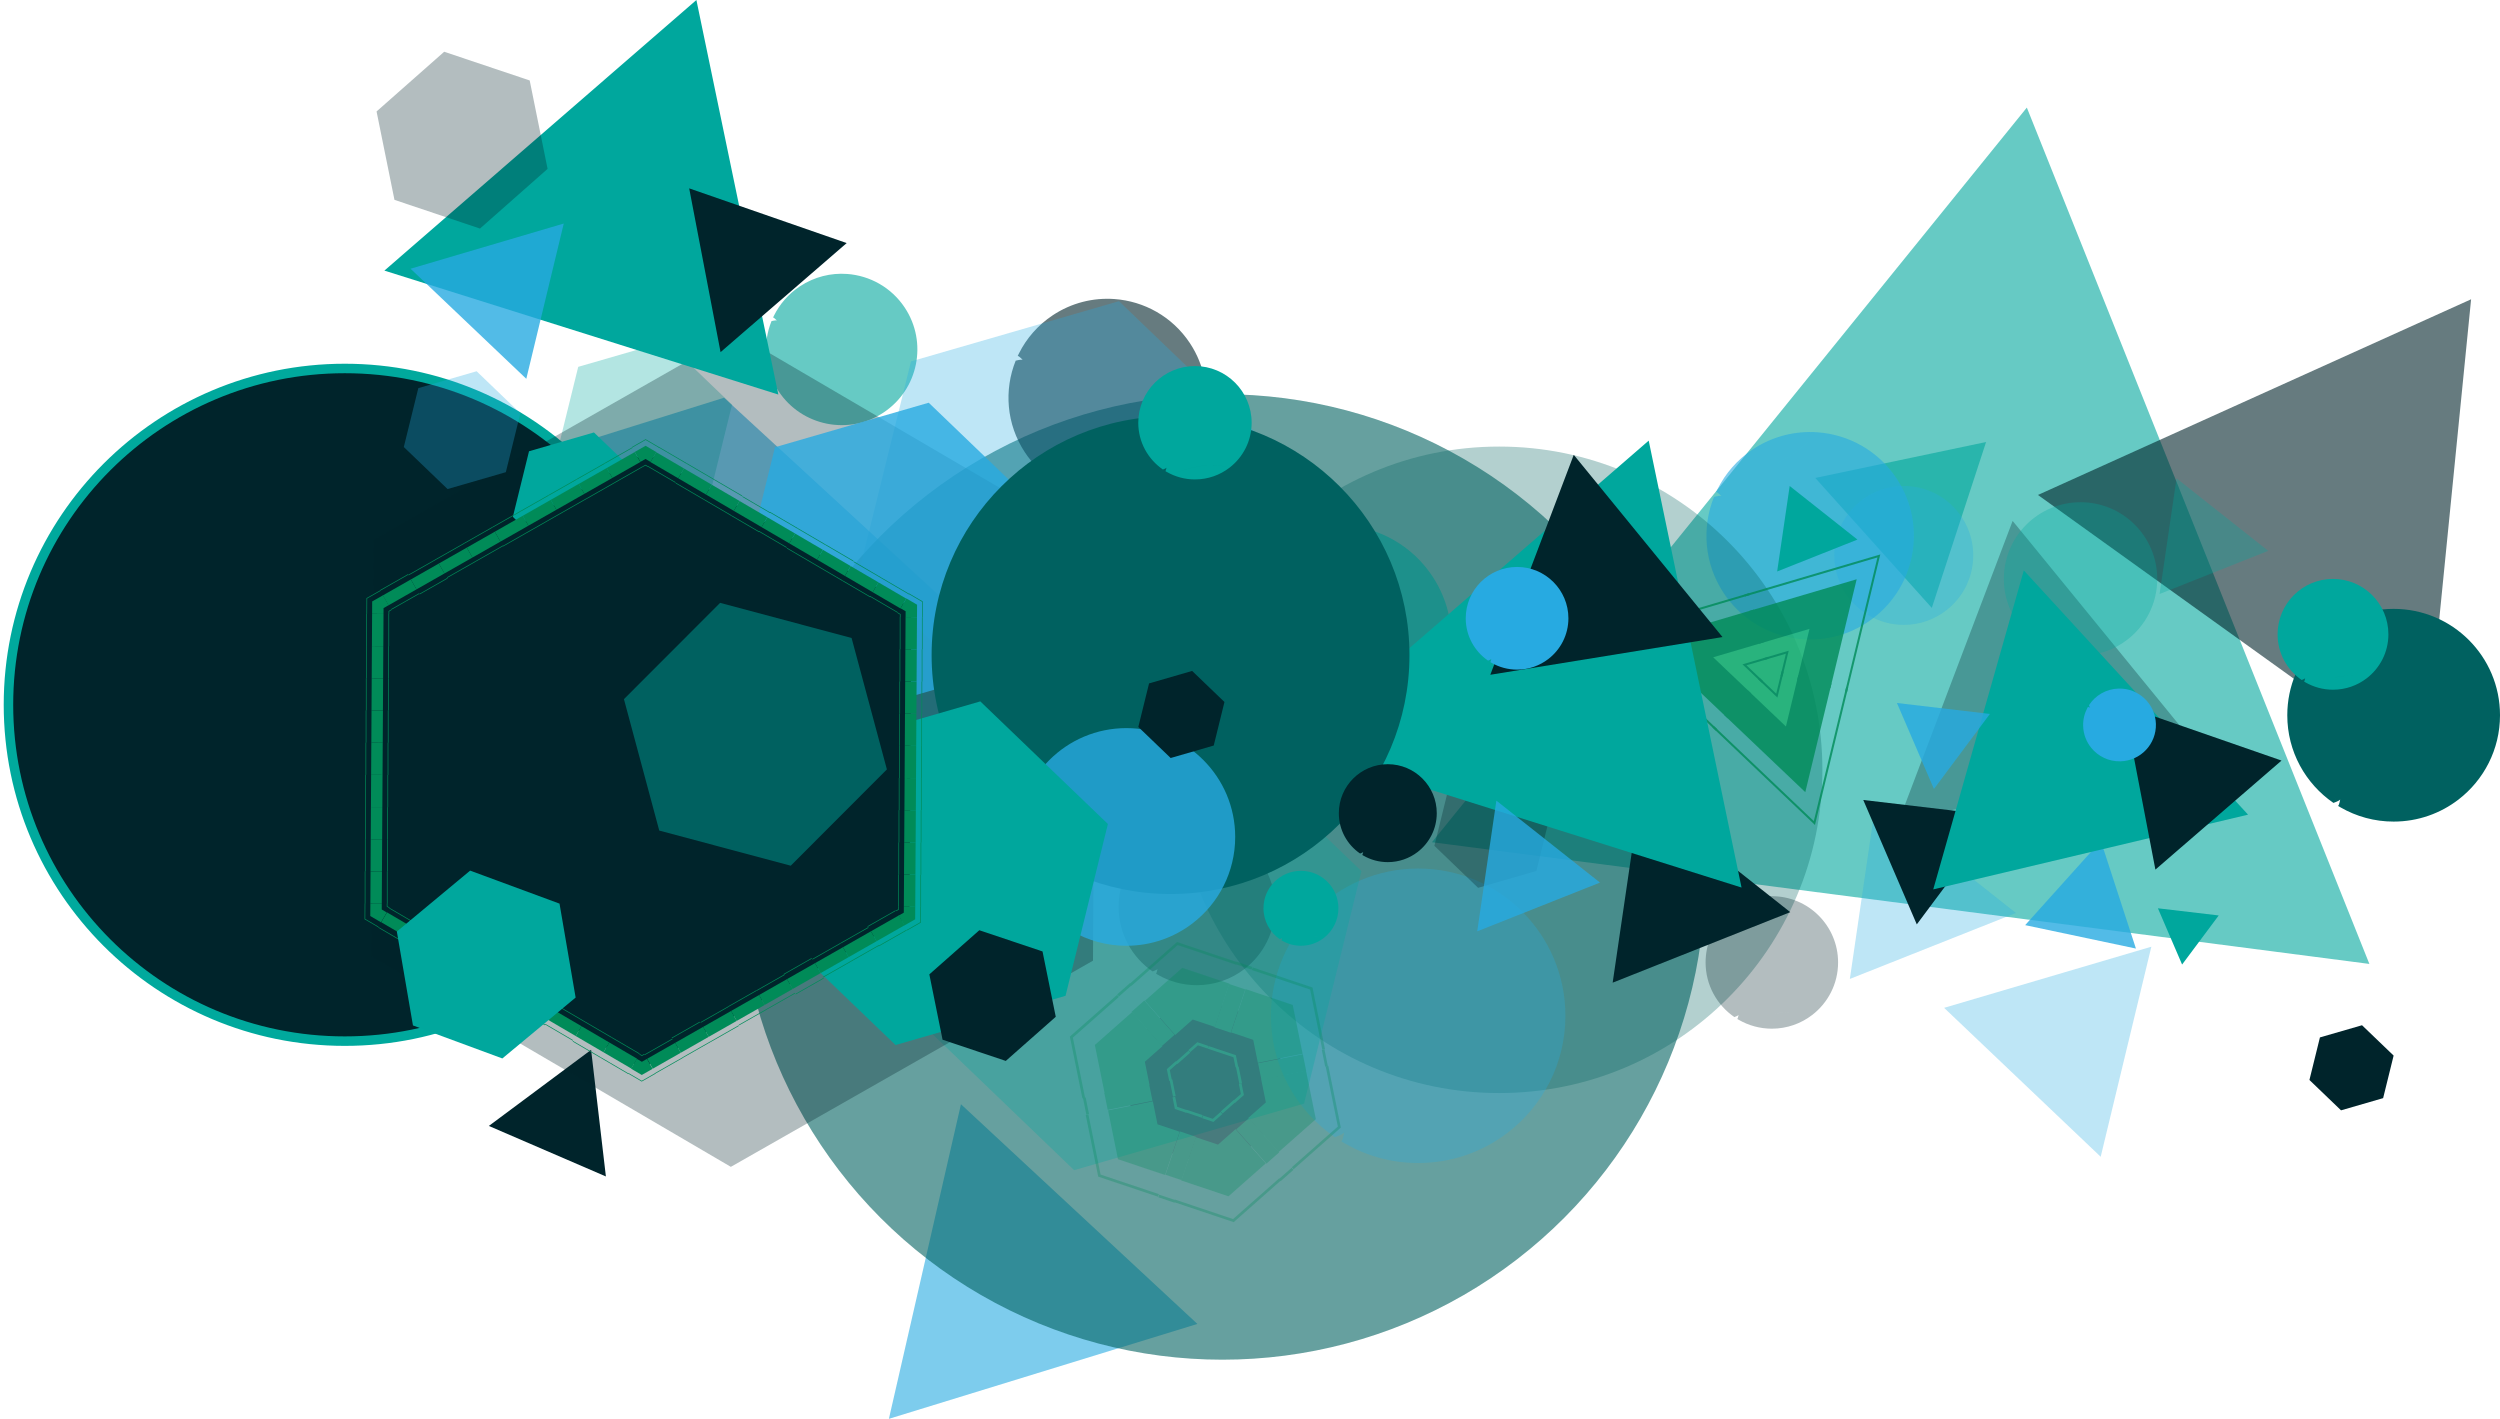 <?xml version="1.0" encoding="utf-8"?>
<!-- Generator: Adobe Illustrator 17.0.0, SVG Export Plug-In . SVG Version: 6.00 Build 0)  -->
<!DOCTYPE svg PUBLIC "-//W3C//DTD SVG 1.1//EN" "http://www.w3.org/Graphics/SVG/1.1/DTD/svg11.dtd">
<svg version="1.1" id="Calque_1" xmlns:x="http://ns.adobe.com/Extensibility/1.0/" xmlns:i="http://ns.adobe.com/AdobeIllustrator/10.0/" xmlns:graph="http://ns.adobe.com/Graphs/1.0/"
	 xmlns="http://www.w3.org/2000/svg" xmlns:xlink="http://www.w3.org/1999/xlink" xmlns:a="http://ns.adobe.com/AdobeSVGViewerExtensions/3.0/"
	 x="0px" y="0px" width="526.919px" height="299.044px" viewBox="0 0 526.919 299.044" enable-background="new 0 0 526.919 299.044"
	 xml:space="preserve">
<g>
	<polygon opacity="0.6" fill="#27AAE1" enable-background="new    " points="202.759,129.973 152.602,83.825 87.555,104.191 
		72.671,170.705 122.832,216.85 187.876,196.484 	"/>
	<polygon opacity="0.6" fill="#27AAE1" enable-background="new    " points="252.369,279.041 202.538,232.737 187.35,299.044 	"/>
	<polygon opacity="0.6" fill="#00A79D" enable-background="new    " points="427.191,22.674 301.815,177.51 499.389,203.166 	"/>
	<polygon opacity="0.6" fill="#00A79D" enable-background="new    " points="407.161,128.123 418.604,93.159 382.6,100.732 	"/>
	<polygon opacity="0.6" fill="#27AAE1" enable-background="new    " points="219.859,143.655 274.49,130.275 235.589,89.651 	"/>
	<polygon opacity="0.6" fill="#00242B" enable-background="new    " points="510.903,162.763 520.829,63.077 429.533,104.322 	"/>
	<circle opacity="0.6" fill="#006160" enable-background="new    " cx="257.637" cy="184.831" r="101.749"/>
	<path opacity="0.6" fill="#00A79D" enable-background="new    " d="M162.608,67.679c0.151-0.033,0.302-0.07,0.447-0.098
		c0.19,0.531,0.405,1.112-0.265,0.587c0.671,0.525,0.456-0.056,0.265-0.587c0.252-0.05,0.484-0.078,0.676-0.039
		c-0.495-0.497-0.718-0.648-0.799-0.612c0.067-0.145,0.14-0.291,0.212-0.433c0.601-0.324,1.171-0.699,1.85-1.148l-0.785-0.159
		c5.184-1.4,10.367-2.797,14.148-7.341c-3.778,4.541-8.965,5.941-14.148,7.341l0.785,0.159c-0.679,0.45-1.249,0.824-1.85,1.148
		c1.207-2.409,3.035-4.544,5.441-6.14c3.052-2.024,6.545-2.859,9.934-2.618c4.768,0.338,9.334,2.808,12.178,7.101
		c4.868,7.344,2.859,17.242-4.482,22.11c-7.344,4.868-17.242,2.859-22.11-4.482C161.085,77.917,160.711,72.387,162.608,67.679z"/>
	<path opacity="0.6" fill="#00242B" enable-background="new    " d="M214.074,76.015c0.199-0.045,0.394-0.092,0.581-0.128
		c0.249,0.696,0.531,1.453-0.347,0.765c0.877,0.685,0.595-0.072,0.347-0.765c0.327-0.064,0.632-0.104,0.886-0.05
		c-0.645-0.648-0.939-0.847-1.045-0.802c0.089-0.19,0.181-0.377,0.277-0.564c0.785-0.422,1.532-0.914,2.417-1.504l-1.025-0.207
		c6.777-1.83,13.553-3.658,18.494-9.596c-4.941,5.938-11.718,7.766-18.494,9.596l1.025,0.207c-0.886,0.587-1.632,1.079-2.417,1.504
		c1.576-3.147,3.968-5.938,7.112-8.023c3.988-2.644,8.554-3.736,12.983-3.421c6.232,0.444,12.198,3.672,15.917,9.283
		c6.363,9.599,3.739,22.537-5.86,28.9s-22.54,3.739-28.903-5.86C212.084,89.398,211.595,82.168,214.074,76.015z"/>
	<path opacity="0.6" fill="#27AAE1" enable-background="new    " d="M361.256,104.73c0.207-0.048,0.413-0.098,0.612-0.137
		c0.26,0.729,0.556,1.523-0.363,0.805c0.92,0.718,0.626-0.076,0.363-0.805c0.344-0.067,0.662-0.106,0.928-0.053
		c-0.676-0.679-0.987-0.889-1.096-0.838c0.092-0.201,0.193-0.397,0.291-0.592c0.821-0.441,1.604-0.959,2.535-1.573l-1.076-0.218
		c7.104-1.917,14.21-3.834,19.388-10.06c-5.181,6.226-12.284,8.143-19.388,10.06l1.076,0.218c-0.931,0.617-1.713,1.132-2.535,1.573
		c1.654-3.3,4.161-6.229,7.456-8.411c4.184-2.772,8.967-3.918,13.615-3.588c6.533,0.464,12.79,3.848,16.688,9.733
		c6.67,10.066,3.921,23.633-6.145,30.303c-10.066,6.67-23.633,3.921-30.303-6.145C359.168,118.762,358.654,111.183,361.256,104.73z"
		/>
	<path opacity="0.6" fill="#00A79D" enable-background="new    " d="M259.397,125.742c0.229-0.053,0.456-0.106,0.673-0.151
		c0.288,0.805,0.612,1.682-0.403,0.889c1.017,0.793,0.69-0.084,0.403-0.889c0.377-0.076,0.732-0.117,1.025-0.059
		c-0.746-0.752-1.087-0.981-1.21-0.928c0.1-0.221,0.212-0.436,0.321-0.654c0.908-0.489,1.772-1.059,2.797-1.738l-1.188-0.24
		c7.844-2.118,15.691-4.233,21.408-11.108c-5.721,6.874-13.564,8.99-21.408,11.108l1.188,0.24c-1.025,0.682-1.889,1.249-2.797,1.738
		c1.825-3.644,4.594-6.877,8.233-9.289c4.617-3.06,9.901-4.326,15.031-3.96c7.215,0.514,14.123,4.25,18.427,10.745
		c7.366,11.114,4.329,26.092-6.785,33.458s-26.092,4.329-33.458-6.785C257.092,141.238,256.528,132.868,259.397,125.742z"/>
	<circle fill="#00242B" stroke="#00A99D" stroke-width="2" stroke-miterlimit="10" cx="72.671" cy="148.55" r="70.888"/>
	<g>
		<polygon fill="#00242B" points="124.585,221.272 127.701,247.958 103.033,237.312 		"/>
		<polygon opacity="0.3" fill="#27AAE1" enable-background="new    " points="268.756,95.092 257.833,139.404 213.997,152.098 
			181.084,120.482 192.009,76.171 235.845,63.477 		"/>
		<polygon opacity="0.3" fill="#27AAE1" enable-background="new    " points="453.438,199.532 442.757,243.81 409.754,212.42 		"/>
		<polygon opacity="0.3" fill="#00A79D" enable-background="new    " points="458.743,100.822 478.064,116.102 455.169,125.195 		
			"/>
		<polygon opacity="0.3" fill="#27AAE1" enable-background="new    " points="395.351,169.067 424.892,192.429 389.888,206.329 		
			"/>
		<polygon opacity="0.3" fill="#00242B" enable-background="new    " points="424.199,109.792 466.617,161.756 400.406,172.507 		
			"/>
		<circle opacity="0.3" fill="#006160" enable-background="new    " cx="315.971" cy="162.25" r="68.129"/>
		<path opacity="0.3" fill="#27AAE1" enable-background="new    " d="M281.347,239.68c0.284-0.107,0.565-0.21,0.829-0.317
			c-0.264-1.065-0.538-2.238-1.061-0.666c0.525-1.572,0.8-0.4,1.061,0.666c0.46-0.188,0.867-0.393,1.141-0.666
			c-0.268,1.336-0.469,1.825-0.639,1.852c0.266,0.163,0.538,0.319,0.809,0.473c1.32-0.121,2.649-0.125,4.233-0.125l-1.101,1.101
			c9.909-3.304,19.817-6.605,30.827-3.304c-11.01-3.304-20.918,0-30.827,3.304l1.101-1.101c-1.584,0-2.913,0.002-4.233,0.125
			c4.543,2.607,9.806,4.106,15.419,4.106c7.121,0,13.681-2.399,18.919-6.433c7.367-5.673,12.113-14.584,12.113-24.602
			c0-17.139-13.893-31.032-31.032-31.032c-17.139,0-31.032,13.893-31.032,31.032C267.873,224.717,273.212,234.087,281.347,239.68z"
			/>
		<path opacity="0.3" fill="#00242B" enable-background="new    " d="M242.928,204.748c0.15-0.056,0.299-0.112,0.44-0.17
			c-0.141-0.567-0.286-1.191-0.565-0.353c0.279-0.835,0.424-0.212,0.565,0.353c0.243-0.1,0.46-0.21,0.605-0.353
			c-0.143,0.71-0.25,0.969-0.34,0.985c0.141,0.087,0.286,0.17,0.429,0.252c0.701-0.065,1.409-0.067,2.249-0.067l-0.585,0.585
			c5.267-1.756,10.534-3.511,16.386-1.756c-5.852-1.756-11.119,0-16.386,1.756l0.585-0.585c-0.842,0-1.548,0.002-2.249,0.067
			c2.415,1.385,5.211,2.182,8.195,2.182c3.786,0,7.273-1.275,10.056-3.42c3.916-3.015,6.44-7.751,6.44-13.076
			c0-9.109-7.385-16.496-16.496-16.496c-9.109,0-16.496,7.385-16.496,16.496C235.767,196.794,238.603,201.775,242.928,204.748z"/>
		<path opacity="0.3" fill="#00242B" enable-background="new    " d="M254.152,165.714c0.04-0.016,0.078-0.029,0.116-0.045
			c-0.038-0.15-0.076-0.315-0.15-0.094c0.074-0.221,0.112-0.056,0.15,0.094c0.065-0.027,0.123-0.056,0.161-0.094
			c-0.038,0.188-0.065,0.257-0.089,0.259c0.038,0.022,0.076,0.045,0.114,0.067c0.185-0.018,0.373-0.018,0.594-0.018l-0.154,0.154
			c1.392-0.465,2.781-0.927,4.327-0.465c-1.546-0.465-2.937,0-4.327,0.465l0.154-0.154c-0.223,0-0.409,0-0.594,0.018
			c0.639,0.366,1.376,0.576,2.164,0.576c1.001,0,1.921-0.337,2.656-0.902c1.034-0.797,1.7-2.048,1.7-3.453
			c0-2.406-1.95-4.356-4.356-4.356s-4.356,1.95-4.356,4.356C252.262,163.612,253.011,164.928,254.152,165.714z"/>
		<path opacity="0.3" fill="#00242B" enable-background="new    " d="M365.547,214.364c0.127-0.047,0.255-0.094,0.373-0.143
			c-0.118-0.48-0.241-1.007-0.478-0.299c0.237-0.708,0.36-0.181,0.478,0.299c0.208-0.085,0.391-0.176,0.514-0.299
			c-0.121,0.601-0.21,0.82-0.288,0.833c0.121,0.074,0.241,0.143,0.364,0.212c0.594-0.054,1.193-0.056,1.905-0.056l-0.496,0.496
			c4.458-1.485,8.917-2.973,13.871-1.485c-4.954-1.485-9.413,0-13.871,1.485l0.496-0.496c-0.712,0-1.311,0.002-1.905,0.056
			c2.044,1.173,4.411,1.847,6.938,1.847c3.203,0,6.156-1.079,8.512-2.895c3.315-2.553,5.45-6.56,5.45-11.068
			c0-7.711-6.252-13.963-13.963-13.963c-7.711,0-13.963,6.252-13.963,13.963C359.485,207.631,361.886,211.846,365.547,214.364z"/>
		<path opacity="0.3" fill="#27AAE1" enable-background="new    " d="M392.973,129.136c0.134-0.049,0.266-0.098,0.391-0.15
			c-0.123-0.503-0.252-1.057-0.5-0.315c0.248-0.742,0.378-0.19,0.5,0.315c0.217-0.089,0.409-0.185,0.538-0.315
			c-0.125,0.63-0.221,0.86-0.302,0.873c0.125,0.078,0.255,0.15,0.382,0.223c0.623-0.058,1.251-0.058,1.997-0.058l-0.52,0.52
			c4.675-1.559,9.348-3.116,14.543-1.559c-5.193-1.559-9.868,0-14.543,1.559l0.52-0.52c-0.746,0-1.374,0.002-1.997,0.058
			c2.144,1.231,4.626,1.937,7.273,1.937c3.36,0,6.455-1.133,8.926-3.033c3.476-2.676,5.714-6.88,5.714-11.604
			c0-8.086-6.554-14.64-14.64-14.64c-8.086,0-14.64,6.554-14.64,14.64C386.615,122.077,389.135,126.495,392.973,129.136z"/>
		<path opacity="0.3" fill="#00A79D" enable-background="new    " d="M429.366,135.341c0.147-0.056,0.295-0.109,0.431-0.165
			c-0.136-0.556-0.279-1.166-0.552-0.346c0.273-0.82,0.415-0.208,0.552,0.346c0.239-0.098,0.451-0.205,0.594-0.346
			c-0.139,0.695-0.243,0.949-0.333,0.965c0.139,0.085,0.279,0.165,0.422,0.248c0.688-0.063,1.38-0.065,2.205-0.065l-0.574,0.574
			c5.162-1.72,10.322-3.44,16.058-1.72c-5.734-1.72-10.896,0-16.058,1.72l0.574-0.574c-0.824,0-1.517,0.002-2.205,0.065
			c2.368,1.358,5.106,2.138,8.032,2.138c3.71,0,7.128-1.249,9.855-3.351c3.837-2.955,6.31-7.597,6.31-12.815
			c0-8.928-7.237-16.165-16.165-16.165s-16.165,7.237-16.165,16.165C422.35,127.547,425.128,132.428,429.366,135.341z"/>
		<path opacity="0.3" fill="#00A79D" enable-background="new    " d="M415.87,176.746c0.058-0.022,0.114-0.042,0.168-0.065
			c-0.054-0.214-0.107-0.451-0.214-0.134c0.105-0.317,0.161-0.08,0.214,0.134c0.092-0.038,0.174-0.078,0.23-0.134
			c-0.054,0.268-0.094,0.366-0.127,0.373c0.054,0.034,0.107,0.065,0.163,0.096c0.266-0.025,0.534-0.025,0.851-0.025l-0.221,0.221
			c1.995-0.666,3.989-1.329,6.205-0.666c-2.216-0.666-4.211,0-6.205,0.666l0.221-0.221c-0.319,0-0.587,0-0.851,0.025
			c0.914,0.525,1.972,0.826,3.103,0.826c1.434,0,2.754-0.482,3.808-1.296c1.483-1.141,2.439-2.935,2.439-4.952
			c0-3.449-2.797-6.245-6.245-6.245c-3.449,0-6.245,2.797-6.245,6.245C413.158,173.733,414.233,175.621,415.87,176.746z"/>
		<polygon opacity="0.3" fill="#00A79D" enable-background="new    " points="154.289,85.309 149.674,104.025 131.159,109.388 
			117.259,96.032 121.871,77.319 140.386,71.956 		"/>
		<polygon opacity="0.3" fill="#00A79D" enable-background="new    " points="286.942,183.602 274.865,232.597 226.394,246.634 
			190.001,211.676 202.08,162.681 250.551,148.642 		"/>
		<polygon opacity="0.3" fill="#00242B" enable-background="new    " points="155.097,70.278 230.895,114.65 230.366,202.478 
			154.039,245.934 78.241,201.562 78.77,113.734 		"/>
		<g opacity="0.3" enable-background="new    ">
			<polygon fill="#00242B" points="250.279,209.432 268.302,215.483 272.073,234.118 257.822,246.701 239.798,240.65 
				236.026,222.016 			"/>
			<g>
				<g>
					<g>
						
							<rect x="268.391" y="219.989" transform="matrix(-0.198 -0.98 0.98 -0.198 103.424 534.198)" fill="#008B58" width="3.593" height="9.625"/>
						
							<rect x="260.752" y="224.852" transform="matrix(-0.98 0.198 -0.198 -0.98 561.836 397.047)" fill="#008B58" width="0.577" height="3.596"/>
						
							<rect x="279.047" y="221.15" transform="matrix(0.98 -0.198 0.198 0.98 -38.662 59.816)" fill="#008B58" width="0.578" height="3.597"/>
					</g>
					<g>
						
							<rect x="263.152" y="235.596" transform="matrix(0.75 -0.662 0.662 0.75 -92.782 235.547)" fill="#008B58" width="3.591" height="9.625"/>
						
							<rect x="258.483" y="231.616" transform="matrix(-0.662 -0.75 0.75 -0.662 255.078 581.882)" fill="#008B58" width="0.577" height="3.594"/>
						
							<rect x="270.837" y="245.608" transform="matrix(0.662 0.75 -0.75 0.662 277.149 -119.586)" fill="#008B58" width="0.578" height="3.595"/>
					</g>
					<g>
						
							<rect x="247.013" y="238.862" transform="matrix(0.948 0.318 -0.318 0.948 90.493 -66.518)" fill="#008B58" width="3.593" height="9.625"/>
						
							<rect x="251.493" y="233.03" transform="matrix(0.318 -0.948 0.948 0.318 -50.983 398.756)" fill="#008B58" width="0.577" height="3.596"/>
						
							<rect x="245.551" y="250.726" transform="matrix(-0.318 0.948 -0.948 -0.318 563.502 99.892)" fill="#008B58" width="0.578" height="3.596"/>
					</g>
					<g>
						
							<rect x="236.116" y="226.521" transform="matrix(0.198 0.98 -0.98 0.198 417.434 -47.754)" fill="#008B58" width="3.592" height="9.625"/>
						
							<rect x="246.77" y="227.685" transform="matrix(0.98 -0.199 0.199 0.98 -40.628 53.595)" fill="#008B58" width="0.577" height="3.595"/>
						
							<rect x="228.475" y="231.389" transform="matrix(-0.98 0.198 -0.198 -0.98 499.252 416.34)" fill="#008B58" width="0.578" height="3.595"/>
					</g>
					<g>
						
							<rect x="241.356" y="210.911" transform="matrix(-0.75 0.662 -0.662 -0.75 568.206 216.499)" fill="#008B58" width="3.593" height="9.625"/>
						
							<rect x="249.04" y="220.922" transform="matrix(0.662 0.75 -0.75 0.662 251.31 -111.592)" fill="#008B58" width="0.577" height="3.596"/>
						
							<rect x="236.685" y="206.93" transform="matrix(-0.662 -0.75 0.75 -0.662 237.341 524.518)" fill="#008B58" width="0.578" height="3.596"/>
					</g>
					<g>
						
							<rect x="257.494" y="207.645" transform="matrix(-0.948 -0.318 0.318 -0.948 437.474 496.394)" fill="#008B58" width="3.592" height="9.625"/>
						
							<rect x="256.031" y="219.506" transform="matrix(-0.318 0.948 -0.948 -0.318 547.671 48.71)" fill="#008B58" width="0.577" height="3.595"/>
						
							<rect x="261.971" y="201.811" transform="matrix(0.318 -0.948 0.948 0.318 -14.258 387.386)" fill="#008B58" width="0.578" height="3.595"/>
					</g>
					<g>
						<polygon fill="#008B58" points="269.468,242.837 263.099,235.623 266.804,232.351 265.826,227.521 275.257,225.612 
							277.339,235.888 						"/>
						<polygon fill="#008B58" points="260.297,232.452 259.915,232.019 261.54,230.584 261.106,228.451 261.673,228.336 
							262.172,230.796 						"/>
						<polygon fill="#008B58" points="282.604,237.656 272.651,246.444 272.27,246.012 281.973,237.445 279.401,224.749 
							279.968,224.634 						"/>
					</g>
					<g>
						<polygon fill="#008B58" points="248.968,248.804 252.031,239.681 256.718,241.254 260.412,237.991 266.781,245.205 
							258.922,252.146 						"/>
						<polygon fill="#008B58" points="253.376,235.669 253.56,235.122 255.615,235.812 257.246,234.369 257.629,234.802 
							255.748,236.466 						"/>
						<polygon fill="#008B58" points="260.024,257.59 247.436,253.364 247.619,252.818 259.891,256.938 269.601,248.361 
							269.983,248.795 						"/>
					</g>
					<g>
						<polygon fill="#008B58" points="233.549,234.035 242.982,232.125 243.963,236.971 248.635,238.538 245.573,247.66 
							235.633,244.325 						"/>
						<polygon fill="#008B58" points="247.128,231.284 247.694,231.169 248.125,233.294 250.19,233.985 250.005,234.533 
							247.625,233.736 						"/>
						<polygon fill="#008B58" points="231.469,248.002 228.834,234.988 229.399,234.874 231.967,247.56 244.249,251.68 
							244.065,252.228 						"/>
					</g>
					<g>
						<polygon fill="#008B58" points="238.631,213.296 245.001,220.511 241.294,223.783 242.273,228.614 232.842,230.524 
							230.759,220.246 						"/>
						<polygon fill="#008B58" points="247.802,223.681 248.184,224.114 246.559,225.55 246.994,227.683 246.427,227.798 
							245.926,225.338 						"/>
						<polygon fill="#008B58" points="225.493,218.479 235.448,209.689 235.829,210.121 226.125,218.69 228.699,231.388 
							228.132,231.502 						"/>
					</g>
					<g>
						<polygon fill="#008B58" points="259.133,207.328 256.069,216.452 251.382,214.878 247.688,218.141 241.32,210.928 
							249.178,203.986 						"/>
						<polygon fill="#008B58" points="254.724,220.463 254.54,221.011 252.485,220.321 250.854,221.764 250.471,221.33 
							252.352,219.667 						"/>
						<polygon fill="#008B58" points="248.077,198.542 260.665,202.768 260.482,203.314 248.21,199.194 238.5,207.771 
							238.117,207.338 						"/>
					</g>
					<g>
						<polygon fill="#008B58" points="274.551,222.099 265.118,224.008 264.137,219.161 259.464,217.594 262.527,208.472 
							272.468,211.807 						"/>
						<polygon fill="#008B58" points="260.971,224.848 260.405,224.963 259.975,222.838 257.91,222.147 258.094,221.598 
							260.475,222.396 						"/>
						<polygon fill="#008B58" points="276.633,208.131 279.266,221.147 278.701,221.261 276.134,208.572 263.851,204.452 
							264.035,203.904 						"/>
					</g>
				</g>
			</g>
		</g>
		<polygon opacity="0.3" fill="#00242B" enable-background="new    " points="326.88,171.153 323.82,183.568 311.539,187.126 
			302.319,178.267 305.379,165.853 317.66,162.297 		"/>
		<polygon opacity="0.3" fill="#27AAE1" enable-background="new    " points="109.673,87.105 106.613,99.519 94.33,103.075 
			85.11,94.219 88.17,81.804 100.453,78.246 		"/>
		<polygon opacity="0.8" fill="#27AAE1" enable-background="new    " points="220.068,108.246 211.994,140.999 179.592,150.382 
			155.265,127.013 163.34,94.261 195.741,84.88 		"/>
		<polygon fill="#00242B" points="345.739,167.269 377.326,192.25 339.896,207.115 		"/>
		<g opacity="0.8" enable-background="new    ">
			<polygon fill="#22B573" points="386.354,127.315 378.458,160.043 354.064,136.842 			"/>
			<g>
				<g>
					<g>
						<polygon fill="#008B58" points="369.69,128.469 371.732,135.392 361.083,138.533 369.115,146.174 364.141,151.403 
							347.052,135.148 						"/>
						<polygon fill="#008B58" points="372.631,138.435 372.754,138.85 368.098,140.224 371.619,143.576 371.32,143.89 
							367.254,140.021 						"/>
						<polygon fill="#008B58" points="340.038,133.455 368.67,125.008 368.792,125.422 340.88,133.657 361.971,153.72 
							361.672,154.034 						"/>
					</g>
					<g>
						<polygon fill="#008B58" points="385.792,145.035 378.775,143.342 381.379,132.548 370.746,135.685 368.703,128.763 
							391.328,122.089 						"/>
						<polygon fill="#008B58" points="375.69,142.599 375.269,142.498 376.407,137.778 371.744,139.152 371.621,138.736 
							377.005,137.149 						"/>
						<polygon fill="#008B58" points="396.301,116.86 389.299,145.882 388.879,145.781 395.704,117.489 367.782,125.725 
							367.66,125.309 						"/>
					</g>
					<g>
						<polygon fill="#008B58" points="363.394,150.696 368.368,145.466 376.414,153.118 379.015,142.341 386.03,144.034 
							380.497,166.963 						"/>
						<polygon fill="#008B58" points="370.554,143.166 370.853,142.852 374.37,146.198 375.513,141.472 375.934,141.574 
							374.617,147.029 						"/>
						<polygon fill="#008B58" points="382.538,173.884 360.906,153.31 361.204,152.997 382.292,173.053 389.122,144.755 
							389.543,144.857 						"/>
					</g>
				</g>
			</g>
		</g>
		<polygon fill="#00A79D" points="347.493,92.867 367.062,187.066 273.004,157.474 		"/>
		<polygon fill="#00A79D" points="377.207,102.432 391.487,113.728 374.565,120.449 		"/>
		<polygon opacity="0.8" fill="#27AAE1" enable-background="new    " points="315.388,168.75 337.222,186.018 311.35,196.293 		"/>
		<polygon fill="#00242B" points="331.696,95.865 363.048,134.273 314.108,142.22 		"/>
		<circle fill="#006160" cx="246.712" cy="138.075" r="50.358"/>
		<path opacity="0.8" fill="#27AAE1" enable-background="new    " d="M224.422,195.306c0.21-0.078,0.418-0.154,0.614-0.234
			c-0.194-0.789-0.398-1.655-0.784-0.491c0.386-1.162,0.59-0.297,0.784,0.491c0.34-0.139,0.641-0.29,0.842-0.491
			c-0.197,0.987-0.346,1.349-0.471,1.369c0.197,0.121,0.398,0.234,0.599,0.351c0.976-0.089,1.959-0.092,3.129-0.092l-0.813,0.813
			c7.324-2.441,14.648-4.883,22.786-2.441c-8.137-2.441-15.461,0-22.786,2.441l0.813-0.813c-1.17,0-2.153,0.002-3.129,0.092
			c3.357,1.928,7.246,3.036,11.396,3.036c5.263,0,10.112-1.774,13.983-4.753c5.446-4.195,8.953-10.78,8.953-18.184
			c0-12.667-10.27-22.938-22.938-22.938c-12.667,0-22.938,10.27-22.938,22.938C214.462,184.247,218.409,191.171,224.422,195.306z"/>
		<path fill="#00242B" d="M200.977,189.297c0.112-0.042,0.221-0.083,0.326-0.125c-0.103-0.42-0.212-0.88-0.418-0.261
			c0.206-0.619,0.315-0.156,0.418,0.261c0.181-0.074,0.342-0.154,0.449-0.261c-0.105,0.525-0.185,0.717-0.25,0.728
			c0.105,0.065,0.212,0.125,0.317,0.185c0.518-0.047,1.041-0.049,1.664-0.049l-0.433,0.433c3.893-1.298,7.787-2.596,12.111-1.298
			c-4.324-1.298-8.218,0-12.111,1.298l0.433-0.433c-0.623,0-1.144,0.002-1.664,0.049c1.785,1.025,3.853,1.613,6.058,1.613
			c2.799,0,5.374-0.943,7.434-2.526c2.895-2.229,4.76-5.729,4.76-9.665c0-6.732-5.459-12.191-12.191-12.191
			c-6.732,0-12.191,5.459-12.191,12.191C195.683,183.418,197.781,187.099,200.977,189.297z"/>
		<path fill="#00242B" d="M209.275,160.447c0.029-0.011,0.058-0.022,0.087-0.034c-0.027-0.112-0.056-0.232-0.109-0.069
			c0.054-0.163,0.083-0.042,0.109,0.069c0.047-0.02,0.089-0.04,0.118-0.069c-0.027,0.139-0.049,0.19-0.067,0.192
			c0.027,0.018,0.056,0.034,0.085,0.049c0.136-0.013,0.275-0.013,0.44-0.013l-0.114,0.114c1.027-0.342,2.057-0.686,3.199-0.342
			c-1.141-0.342-2.171,0-3.199,0.342l0.114-0.114c-0.165,0-0.302,0-0.44,0.013c0.471,0.27,1.016,0.427,1.599,0.427
			c0.739,0,1.421-0.248,1.963-0.668c0.764-0.59,1.258-1.512,1.258-2.553c0-1.778-1.441-3.221-3.221-3.221
			c-1.78,0-3.221,1.441-3.221,3.221C207.877,158.895,208.431,159.866,209.275,160.447z"/>
		<path fill="#00A79D" d="M269.732,197.948c0.072-0.027,0.143-0.054,0.21-0.08c-0.067-0.27-0.136-0.57-0.27-0.17
			c0.134-0.4,0.203-0.103,0.27,0.17c0.116-0.047,0.221-0.1,0.29-0.17c-0.067,0.339-0.118,0.465-0.163,0.471
			c0.067,0.042,0.136,0.08,0.206,0.121c0.335-0.031,0.675-0.031,1.077-0.031l-0.279,0.279c2.522-0.84,5.041-1.68,7.842-0.84
			c-2.801-0.84-5.323,0-7.842,0.84l0.279-0.279c-0.402,0-0.742,0-1.077,0.031c1.157,0.663,2.495,1.045,3.922,1.045
			c1.812,0,3.48-0.61,4.814-1.637c1.874-1.443,3.082-3.71,3.082-6.259c0-4.36-3.536-7.896-7.896-7.896
			c-4.36,0-7.896,3.534-7.896,7.896C266.303,194.14,267.661,196.526,269.732,197.948z"/>
		<path fill="#00242B" d="M286.659,179.896c0.094-0.036,0.188-0.069,0.277-0.105c-0.087-0.355-0.179-0.744-0.353-0.221
			c0.174-0.523,0.266-0.134,0.353,0.221c0.152-0.063,0.288-0.132,0.38-0.221c-0.089,0.444-0.156,0.607-0.212,0.616
			c0.089,0.054,0.179,0.105,0.268,0.159c0.44-0.04,0.882-0.042,1.407-0.042l-0.366,0.366c3.295-1.099,6.592-2.198,10.253-1.099
			c-3.661-1.099-6.956,0-10.253,1.099l0.366-0.366c-0.527,0-0.969,0-1.407,0.042c1.51,0.867,3.261,1.365,5.128,1.365
			c2.368,0,4.55-0.797,6.292-2.14c2.45-1.887,4.03-4.849,4.03-8.182c0-5.7-4.621-10.32-10.32-10.32c-5.7,0-10.32,4.621-10.32,10.32
			C282.178,174.919,283.951,178.035,286.659,179.896z"/>
		<path fill="#27AAE1" d="M313.628,139.236c0.098-0.038,0.197-0.074,0.29-0.112c-0.092-0.371-0.188-0.78-0.371-0.232
			c0.183-0.547,0.279-0.141,0.371,0.232c0.161-0.065,0.302-0.136,0.398-0.232c-0.094,0.465-0.163,0.637-0.223,0.646
			c0.094,0.058,0.188,0.112,0.281,0.165c0.46-0.042,0.925-0.042,1.476-0.042l-0.384,0.384c3.456-1.153,6.911-2.303,10.748-1.153
			c-3.84-1.153-7.293,0-10.748,1.153l0.384-0.384c-0.552,0-1.016,0.002-1.476,0.042c1.584,0.909,3.42,1.432,5.376,1.432
			c2.484,0,4.771-0.835,6.596-2.243c2.569-1.979,4.224-5.084,4.224-8.577c0-5.975-4.845-10.82-10.82-10.82
			c-5.975,0-10.82,4.845-10.82,10.82C308.93,134.018,310.791,137.286,313.628,139.236z"/>
		<path fill="#00A79D" d="M245.099,98.954c0.109-0.04,0.217-0.08,0.319-0.123c-0.101-0.411-0.208-0.862-0.409-0.257
			c0.201-0.605,0.308-0.154,0.409,0.257c0.176-0.071,0.335-0.152,0.44-0.257c-0.103,0.514-0.181,0.701-0.246,0.712
			c0.103,0.063,0.208,0.123,0.31,0.183c0.509-0.047,1.021-0.047,1.631-0.047l-0.424,0.424c3.815-1.271,7.63-2.544,11.87-1.271
			c-4.24-1.271-8.055,0-11.87,1.271l0.424-0.424c-0.61,0-1.121,0.002-1.631,0.047c1.749,1.003,3.775,1.581,5.937,1.581
			c2.741,0,5.267-0.923,7.284-2.477c2.837-2.185,4.664-5.615,4.664-9.471c0-6.598-5.35-11.948-11.948-11.948
			s-11.948,5.35-11.948,11.948C239.912,93.193,241.967,96.799,245.099,98.954z"/>
		<path fill="#00A79D" d="M330.552,174.428c0.042-0.016,0.085-0.031,0.123-0.047c-0.04-0.159-0.08-0.333-0.159-0.098
			c0.078-0.234,0.118-0.06,0.159,0.098c0.069-0.029,0.13-0.058,0.17-0.098c-0.04,0.199-0.069,0.273-0.094,0.275
			c0.04,0.025,0.08,0.047,0.121,0.071c0.197-0.018,0.393-0.018,0.63-0.018l-0.163,0.163c1.474-0.491,2.948-0.983,4.586-0.491
			c-1.637-0.491-3.112,0-4.586,0.491l0.163-0.163c-0.234,0-0.433,0-0.63,0.018c0.677,0.389,1.459,0.61,2.294,0.61
			c1.059,0,2.035-0.357,2.814-0.956c1.097-0.844,1.803-2.169,1.803-3.659c0-2.551-2.066-4.617-4.617-4.617
			c-2.551,0-4.617,2.066-4.617,4.617C328.549,172.201,329.342,173.595,330.552,174.428z"/>
		<polygon fill="#00A79D" points="135.459,101.016 132.05,114.849 118.365,118.814 108.09,108.943 111.5,95.11 125.184,91.145 		"/>
		<polygon fill="#00A79D" points="233.511,173.668 224.582,209.883 188.757,220.258 161.856,194.419 170.784,158.205 
			206.613,147.829 		"/>
		<g>
			<polygon fill="#00242B" points="136.058,95.345 192.083,128.142 191.692,193.059 135.276,225.181 79.251,192.382 79.642,127.465 
							"/>
			<g>
				<g>
					<g>
						
							<rect x="188.659" y="132.258" transform="matrix(0.006 -1 1 0.006 57.434 324.704)" fill="#008B58" width="6.784" height="2.406"/>
						<rect x="189.645" y="130.05" fill="#008B58" width="0.144" height="6.789"/>
						<rect x="194.312" y="130.078" fill="#008B58" width="0.144" height="6.79"/>
					</g>
					<g>
						
							<rect x="188.618" y="139.043" transform="matrix(0.006 -1 1 0.006 50.608 331.407)" fill="#008B58" width="6.784" height="2.406"/>
						<rect x="189.605" y="136.835" fill="#008B58" width="0.144" height="6.789"/>
						<rect x="194.271" y="136.863" fill="#008B58" width="0.144" height="6.79"/>
					</g>
					<g>
						
							<rect x="188.577" y="145.828" transform="matrix(0.006 -1 1 0.006 43.787 338.112)" fill="#008B58" width="6.784" height="2.406"/>
						<rect x="189.564" y="143.62" fill="#008B58" width="0.144" height="6.789"/>
						<rect x="194.23" y="143.648" fill="#008B58" width="0.144" height="6.79"/>
					</g>
					<g>
						
							<rect x="188.536" y="152.612" transform="matrix(0.006 -1 1 0.006 36.958 344.813)" fill="#008B58" width="6.784" height="2.406"/>
						<rect x="189.523" y="150.405" fill="#008B58" width="0.144" height="6.789"/>
						<rect x="194.189" y="150.432" fill="#008B58" width="0.144" height="6.79"/>
					</g>
					<g>
						
							<rect x="188.495" y="159.397" transform="matrix(0.006 -1 1 0.006 30.133 351.516)" fill="#008B58" width="6.784" height="2.406"/>
						<rect x="189.482" y="157.189" fill="#008B58" width="0.144" height="6.789"/>
						<rect x="194.148" y="157.217" fill="#008B58" width="0.144" height="6.79"/>
					</g>
					<g>
						
							<rect x="188.454" y="166.182" transform="matrix(0.006 -1 1 0.006 23.311 358.222)" fill="#008B58" width="6.784" height="2.406"/>
						<rect x="189.441" y="163.974" fill="#008B58" width="0.144" height="6.789"/>
						<rect x="194.107" y="164.002" fill="#008B58" width="0.144" height="6.79"/>
					</g>
					<g>
						
							<rect x="188.414" y="172.967" transform="matrix(0.006 -1 1 0.006 16.483 364.922)" fill="#008B58" width="6.784" height="2.406"/>
						<rect x="189.4" y="170.759" fill="#008B58" width="0.144" height="6.789"/>
						<rect x="194.067" y="170.787" fill="#008B58" width="0.144" height="6.79"/>
					</g>
					<g>
						
							<rect x="188.373" y="179.751" transform="matrix(0.006 -1 1 0.006 9.657 371.625)" fill="#008B58" width="6.784" height="2.406"/>
						<rect x="189.359" y="177.544" fill="#008B58" width="0.144" height="6.789"/>
						<rect x="194.026" y="177.571" fill="#008B58" width="0.144" height="6.79"/>
					</g>
					<g>
						
							<rect x="188.332" y="186.536" transform="matrix(0.006 -1 1 0.006 2.835 378.331)" fill="#008B58" width="6.784" height="2.406"/>
						<rect x="189.319" y="184.328" fill="#008B58" width="0.144" height="6.789"/>
						<rect x="193.985" y="184.356" fill="#008B58" width="0.144" height="6.79"/>
					</g>
					<g>
						
							<rect x="183.677" y="194.488" transform="matrix(0.869 -0.495 0.495 0.869 -72.323 118.195)" fill="#008B58" width="6.784" height="2.406"/>
						
							<rect x="185.844" y="190.268" transform="matrix(-0.495 -0.869 0.869 -0.495 109.55 451.031)" fill="#008B58" width="0.144" height="6.789"/>
						
							<rect x="188.153" y="194.323" transform="matrix(0.495 0.869 -0.869 0.495 266.781 -63.721)" fill="#008B58" width="0.144" height="6.79"/>
					</g>
					<g>
						
							<rect x="177.78" y="197.845" transform="matrix(0.869 -0.495 0.495 0.869 -74.757 115.719)" fill="#008B58" width="6.784" height="2.406"/>
						
							<rect x="179.948" y="193.625" transform="matrix(-0.494 -0.869 0.869 -0.494 97.794 450.915)" fill="#008B58" width="0.144" height="6.789"/>
						
							<rect x="182.257" y="197.68" transform="matrix(0.494 0.869 -0.869 0.494 266.937 -56.833)" fill="#008B58" width="0.144" height="6.79"/>
					</g>
					<g>
						
							<rect x="171.884" y="201.202" transform="matrix(0.869 -0.495 0.495 0.869 -77.191 113.241)" fill="#008B58" width="6.784" height="2.406"/>
						
							<rect x="174.052" y="196.982" transform="matrix(-0.494 -0.869 0.869 -0.494 86.064 450.808)" fill="#008B58" width="0.144" height="6.789"/>
						
							<rect x="176.361" y="201.037" transform="matrix(0.494 0.869 -0.869 0.494 266.875 -50.011)" fill="#008B58" width="0.144" height="6.79"/>
					</g>
					<g>
						
							<rect x="165.988" y="204.56" transform="matrix(0.869 -0.495 0.495 0.869 -79.624 110.762)" fill="#008B58" width="6.784" height="2.406"/>
						
							<rect x="168.155" y="200.34" transform="matrix(-0.495 -0.869 0.869 -0.495 74.36 450.71)" fill="#008B58" width="0.144" height="6.789"/>
						
							<rect x="170.464" y="204.395" transform="matrix(0.495 0.869 -0.869 0.495 266.786 -43.199)" fill="#008B58" width="0.144" height="6.79"/>
					</g>
					<g>
						
							<rect x="160.092" y="207.917" transform="matrix(0.869 -0.495 0.495 0.869 -82.057 108.285)" fill="#008B58" width="6.784" height="2.406"/>
						
							<rect x="162.259" y="203.697" transform="matrix(-0.495 -0.869 0.869 -0.495 62.809 450.676)" fill="#008B58" width="0.144" height="6.789"/>
						
							<rect x="164.568" y="207.752" transform="matrix(0.494 0.869 -0.869 0.494 266.75 -36.367)" fill="#008B58" width="0.144" height="6.79"/>
					</g>
					<g>
						
							<rect x="154.196" y="211.274" transform="matrix(0.869 -0.495 0.495 0.869 -84.491 105.808)" fill="#008B58" width="6.784" height="2.406"/>
						
							<rect x="156.363" y="207.054" transform="matrix(-0.495 -0.869 0.869 -0.495 51.05 450.563)" fill="#008B58" width="0.144" height="6.789"/>
						
							<rect x="158.672" y="211.109" transform="matrix(0.494 0.869 -0.869 0.494 266.687 -29.545)" fill="#008B58" width="0.144" height="6.79"/>
					</g>
					<g>
						
							<rect x="148.299" y="214.631" transform="matrix(0.869 -0.495 0.495 0.869 -86.925 103.33)" fill="#008B58" width="6.784" height="2.406"/>
						
							<rect x="150.467" y="210.411" transform="matrix(-0.495 -0.869 0.869 -0.495 39.343 450.471)" fill="#008B58" width="0.144" height="6.789"/>
						
							<rect x="152.776" y="214.466" transform="matrix(0.495 0.869 -0.869 0.495 266.423 -22.819)" fill="#008B58" width="0.144" height="6.79"/>
					</g>
					<g>
						
							<rect x="142.403" y="217.989" transform="matrix(0.869 -0.495 0.495 0.869 -89.358 100.852)" fill="#008B58" width="6.784" height="2.406"/>
						
							<rect x="144.571" y="213.769" transform="matrix(-0.495 -0.869 0.869 -0.495 27.438 450.282)" fill="#008B58" width="0.144" height="6.789"/>
						
							<rect x="146.88" y="217.824" transform="matrix(0.495 0.869 -0.869 0.495 266.363 -16.002)" fill="#008B58" width="0.144" height="6.79"/>
					</g>
					<g>
						
							<rect x="136.507" y="221.346" transform="matrix(0.869 -0.495 0.495 0.869 -91.792 98.375)" fill="#008B58" width="6.784" height="2.406"/>
						
							<rect x="138.674" y="217.126" transform="matrix(-0.494 -0.869 0.869 -0.494 15.684 450.163)" fill="#008B58" width="0.144" height="6.789"/>
						
							<rect x="140.983" y="221.181" transform="matrix(0.495 0.869 -0.869 0.495 266.328 -9.171)" fill="#008B58" width="0.144" height="6.79"/>
					</g>
					<g>
						
							<rect x="127.293" y="221.29" transform="matrix(0.863 0.505 -0.505 0.863 130.314 -35.541)" fill="#008B58" width="6.784" height="2.406"/>
						
							<rect x="131.793" y="217.087" transform="matrix(0.505 -0.863 0.863 0.505 -125.029 222.832)" fill="#008B58" width="0.144" height="6.789"/>
						
							<rect x="129.436" y="221.114" transform="matrix(-0.505 0.863 -0.863 -0.505 388.686 226.223)" fill="#008B58" width="0.144" height="6.79"/>
					</g>
					<g>
						
							<rect x="121.437" y="217.862" transform="matrix(0.863 0.505 -0.505 0.863 127.78 -33.052)" fill="#008B58" width="6.784" height="2.406"/>
						
							<rect x="125.938" y="213.659" transform="matrix(0.505 -0.863 0.863 0.505 -124.968 216.084)" fill="#008B58" width="0.144" height="6.789"/>
						
							<rect x="123.58" y="217.686" transform="matrix(-0.505 0.863 -0.863 -0.505 376.913 226.115)" fill="#008B58" width="0.144" height="6.79"/>
					</g>
					<g>
						
							<rect x="115.582" y="214.434" transform="matrix(0.863 0.505 -0.505 0.863 125.248 -30.564)" fill="#008B58" width="6.784" height="2.406"/>
						
							<rect x="120.082" y="210.231" transform="matrix(0.505 -0.863 0.863 0.505 -124.906 209.336)" fill="#008B58" width="0.144" height="6.789"/>
						
							<rect x="117.725" y="214.258" transform="matrix(-0.505 0.863 -0.863 -0.505 365.147 225.827)" fill="#008B58" width="0.144" height="6.79"/>
					</g>
					<g>
						
							<rect x="109.727" y="211.006" transform="matrix(0.863 0.505 -0.505 0.863 122.713 -28.075)" fill="#008B58" width="6.784" height="2.406"/>
						
							<rect x="114.227" y="206.803" transform="matrix(0.505 -0.863 0.863 0.505 -124.844 202.588)" fill="#008B58" width="0.144" height="6.789"/>
						
							<rect x="111.869" y="210.83" transform="matrix(-0.505 0.863 -0.863 -0.505 353.368 225.899)" fill="#008B58" width="0.144" height="6.79"/>
					</g>
					<g>
						
							<rect x="103.871" y="207.578" transform="matrix(0.863 0.505 -0.505 0.863 120.177 -25.586)" fill="#008B58" width="6.784" height="2.406"/>
						
							<rect x="108.372" y="203.375" transform="matrix(0.505 -0.863 0.863 0.505 -124.79 196.01)" fill="#008B58" width="0.144" height="6.789"/>
						
							<rect x="106.014" y="207.402" transform="matrix(-0.505 0.863 -0.863 -0.505 341.596 225.791)" fill="#008B58" width="0.144" height="6.79"/>
					</g>
					<g>
						
							<rect x="98.016" y="204.15" transform="matrix(0.863 0.505 -0.505 0.863 117.644 -23.098)" fill="#008B58" width="6.784" height="2.406"/>
						
							<rect x="102.516" y="199.947" transform="matrix(0.505 -0.863 0.863 0.505 -124.72 189.092)" fill="#008B58" width="0.144" height="6.789"/>
						
							<rect x="100.159" y="203.974" transform="matrix(-0.505 0.863 -0.863 -0.505 329.823 225.684)" fill="#008B58" width="0.144" height="6.79"/>
					</g>
					<g>
						
							<rect x="92.16" y="200.722" transform="matrix(0.863 0.505 -0.505 0.863 115.112 -20.609)" fill="#008B58" width="6.784" height="2.406"/>
						
							<rect x="96.661" y="196.519" transform="matrix(0.505 -0.863 0.863 0.505 -124.658 182.344)" fill="#008B58" width="0.144" height="6.789"/>
						
							<rect x="94.303" y="200.546" transform="matrix(-0.505 0.863 -0.863 -0.505 318.05 225.576)" fill="#008B58" width="0.144" height="6.79"/>
					</g>
					<g>
						
							<rect x="86.305" y="197.294" transform="matrix(0.863 0.505 -0.505 0.863 112.577 -18.12)" fill="#008B58" width="6.784" height="2.406"/>
						
							<rect x="90.806" y="193.091" transform="matrix(0.505 -0.863 0.863 0.505 -124.598 175.619)" fill="#008B58" width="0.144" height="6.789"/>
						
							<rect x="88.448" y="197.118" transform="matrix(-0.505 0.863 -0.863 -0.505 306.296 225.309)" fill="#008B58" width="0.144" height="6.79"/>
					</g>
					<g>
						
							<rect x="80.45" y="193.867" transform="matrix(0.863 0.505 -0.505 0.863 110.041 -15.632)" fill="#008B58" width="6.784" height="2.406"/>
						
							<rect x="84.95" y="189.663" transform="matrix(0.505 -0.863 0.863 0.505 -124.552 169.001)" fill="#008B58" width="0.144" height="6.789"/>
						
							<rect x="82.593" y="193.69" transform="matrix(-0.505 0.863 -0.863 -0.505 294.505 225.36)" fill="#008B58" width="0.144" height="6.79"/>
					</g>
					<g>
						
							<rect x="75.891" y="185.859" transform="matrix(-0.006 1 -1 -0.006 266.82 108.909)" fill="#008B58" width="6.784" height="2.406"/>
						<rect x="81.544" y="183.684" fill="#008B58" width="0.144" height="6.789"/>
						<rect x="76.877" y="183.656" fill="#008B58" width="0.144" height="6.79"/>
					</g>
					<g>
						
							<rect x="75.932" y="179.074" transform="matrix(-0.006 1 -1 -0.006 260.075 102.039)" fill="#008B58" width="6.784" height="2.406"/>
						<rect x="81.584" y="176.899" fill="#008B58" width="0.144" height="6.789"/>
						<rect x="76.918" y="176.871" fill="#008B58" width="0.144" height="6.79"/>
					</g>
					<g>
						
							<rect x="75.973" y="172.29" transform="matrix(-0.006 1 -1 -0.006 253.331 95.172)" fill="#008B58" width="6.784" height="2.406"/>
						<rect x="81.625" y="170.115" fill="#008B58" width="0.144" height="6.789"/>
						<rect x="76.959" y="170.086" fill="#008B58" width="0.144" height="6.79"/>
					</g>
					<g>
						
							<rect x="76.013" y="165.505" transform="matrix(-0.006 1 -1 -0.006 246.589 88.309)" fill="#008B58" width="6.784" height="2.406"/>
						<rect x="81.666" y="163.33" fill="#008B58" width="0.144" height="6.789"/>
						<rect x="77" y="163.302" fill="#008B58" width="0.144" height="6.79"/>
					</g>
					<g>
						
							<rect x="76.054" y="158.72" transform="matrix(-0.006 1 -1 -0.006 239.844 81.44)" fill="#008B58" width="6.784" height="2.406"/>
						<rect x="81.707" y="156.545" fill="#008B58" width="0.144" height="6.789"/>
						<rect x="77.04" y="156.517" fill="#008B58" width="0.144" height="6.79"/>
					</g>
					<g>
						
							<rect x="76.095" y="151.935" transform="matrix(-0.006 1 -1 -0.006 233.102 74.576)" fill="#008B58" width="6.784" height="2.406"/>
						<rect x="81.748" y="149.76" fill="#008B58" width="0.144" height="6.789"/>
						<rect x="77.081" y="149.732" fill="#008B58" width="0.145" height="6.79"/>
					</g>
					<g>
						
							<rect x="76.136" y="145.151" transform="matrix(-0.006 1 -1 -0.006 226.358 67.71)" fill="#008B58" width="6.784" height="2.406"/>
						<rect x="81.789" y="142.976" fill="#008B58" width="0.144" height="6.789"/>
						<rect x="77.122" y="142.947" fill="#008B58" width="0.144" height="6.79"/>
					</g>
					<g>
						
							<rect x="76.177" y="138.366" transform="matrix(-0.006 1 -1 -0.006 219.614 60.841)" fill="#008B58" width="6.784" height="2.406"/>
						<rect x="81.83" y="136.191" fill="#008B58" width="0.144" height="6.789"/>
						<rect x="77.163" y="136.163" fill="#008B58" width="0.144" height="6.79"/>
					</g>
					<g>
						
							<rect x="76.218" y="131.581" transform="matrix(-0.006 1 -1 -0.006 212.871 53.977)" fill="#008B58" width="6.784" height="2.406"/>
						<rect x="81.87" y="129.406" fill="#008B58" width="0.144" height="6.789"/>
						<rect x="77.204" y="129.378" fill="#008B58" width="0.145" height="6.79"/>
					</g>
					<g>
						
							<rect x="80.873" y="123.63" transform="matrix(-0.869 0.495 -0.495 -0.869 219.257 191.623)" fill="#008B58" width="6.784" height="2.406"/>
						
							<rect x="85.345" y="123.467" transform="matrix(0.494 0.869 -0.869 0.494 153.444 -10.114)" fill="#008B58" width="0.144" height="6.789"/>
						
							<rect x="83.036" y="119.411" transform="matrix(-0.495 -0.869 0.869 -0.495 17.479 255.776)" fill="#008B58" width="0.144" height="6.79"/>
					</g>
					<g>
						
							<rect x="86.769" y="120.273" transform="matrix(-0.869 0.495 -0.495 -0.869 228.616 182.431)" fill="#008B58" width="6.784" height="2.406"/>
						
							<rect x="91.241" y="120.109" transform="matrix(0.495 0.869 -0.869 0.495 153.492 -16.942)" fill="#008B58" width="0.144" height="6.789"/>
						
							<rect x="88.932" y="116.054" transform="matrix(-0.494 -0.869 0.869 -0.494 29.202 255.88)" fill="#008B58" width="0.144" height="6.79"/>
					</g>
					<g>
						
							<rect x="92.665" y="116.916" transform="matrix(-0.869 0.495 -0.495 -0.869 237.975 173.239)" fill="#008B58" width="6.784" height="2.406"/>
						
							<rect x="97.137" y="116.752" transform="matrix(0.494 0.869 -0.869 0.494 153.562 -23.761)" fill="#008B58" width="0.144" height="6.789"/>
						
							<rect x="94.828" y="112.697" transform="matrix(-0.494 -0.869 0.869 -0.494 40.931 255.988)" fill="#008B58" width="0.144" height="6.79"/>
					</g>
					<g>
						
							<rect x="98.562" y="113.558" transform="matrix(-0.869 0.495 -0.495 -0.869 247.334 164.048)" fill="#008B58" width="6.784" height="2.406"/>
						
							<rect x="103.034" y="113.396" transform="matrix(0.494 0.869 -0.869 0.494 153.624 -30.582)" fill="#008B58" width="0.144" height="6.789"/>
						
							<rect x="100.725" y="109.34" transform="matrix(-0.494 -0.869 0.869 -0.494 52.661 256.095)" fill="#008B58" width="0.144" height="6.79"/>
					</g>
					<g>
						
							<rect x="104.458" y="110.201" transform="matrix(-0.869 0.495 -0.495 -0.869 256.694 154.856)" fill="#008B58" width="6.784" height="2.406"/>
						
							<rect x="108.93" y="110.039" transform="matrix(0.495 0.869 -0.869 0.495 153.576 -37.437)" fill="#008B58" width="0.144" height="6.789"/>
						
							<rect x="106.621" y="105.983" transform="matrix(-0.494 -0.869 0.869 -0.494 64.391 256.203)" fill="#008B58" width="0.144" height="6.79"/>
					</g>
					<g>
						
							<rect x="110.354" y="106.845" transform="matrix(-0.869 0.495 -0.495 -0.869 266.053 145.665)" fill="#008B58" width="6.784" height="2.406"/>
						
							<rect x="114.826" y="106.682" transform="matrix(0.495 0.869 -0.869 0.495 153.636 -44.254)" fill="#008B58" width="0.144" height="6.789"/>
						
							<rect x="112.517" y="102.626" transform="matrix(-0.494 -0.869 0.869 -0.494 76.121 256.31)" fill="#008B58" width="0.144" height="6.79"/>
					</g>
					<g>
						
							<rect x="116.25" y="103.488" transform="matrix(-0.869 0.495 -0.495 -0.869 275.412 136.473)" fill="#008B58" width="6.784" height="2.406"/>
						
							<rect x="120.722" y="103.325" transform="matrix(0.495 0.869 -0.869 0.495 153.696 -51.071)" fill="#008B58" width="0.144" height="6.789"/>
						
							<rect x="118.413" y="99.269" transform="matrix(-0.494 -0.869 0.869 -0.494 87.851 256.418)" fill="#008B58" width="0.144" height="6.79"/>
					</g>
					<g>
						
							<rect x="122.146" y="100.13" transform="matrix(-0.869 0.495 -0.495 -0.869 284.771 127.283)" fill="#008B58" width="6.784" height="2.406"/>
						
							<rect x="126.619" y="99.967" transform="matrix(0.495 0.869 -0.869 0.495 153.764 -57.887)" fill="#008B58" width="0.144" height="6.789"/>
						
							<rect x="124.309" y="95.912" transform="matrix(-0.494 -0.869 0.869 -0.494 99.581 256.525)" fill="#008B58" width="0.144" height="6.79"/>
					</g>
					<g>
						
							<rect x="128.043" y="96.773" transform="matrix(-0.869 0.495 -0.495 -0.869 294.13 118.091)" fill="#008B58" width="6.784" height="2.406"/>
						
							<rect x="132.515" y="96.61" transform="matrix(0.495 0.869 -0.869 0.495 153.816 -64.706)" fill="#008B58" width="0.144" height="6.789"/>
						
							<rect x="130.206" y="92.555" transform="matrix(-0.494 -0.869 0.869 -0.494 111.303 256.632)" fill="#008B58" width="0.144" height="6.79"/>
					</g>
					<g>
						
							<rect x="137.257" y="96.829" transform="matrix(-0.863 -0.505 0.505 -0.863 212.502 253.69)" fill="#008B58" width="6.784" height="2.406"/>
						
							<rect x="139.396" y="96.65" transform="matrix(-0.505 0.863 -0.863 -0.505 296.232 30.149)" fill="#008B58" width="0.144" height="6.789"/>
						
							<rect x="141.753" y="92.622" transform="matrix(0.505 -0.863 0.863 0.505 -12.7 169.878)" fill="#008B58" width="0.144" height="6.79"/>
					</g>
					<g>
						
							<rect x="143.112" y="100.257" transform="matrix(-0.863 -0.505 0.505 -0.863 221.68 263.033)" fill="#008B58" width="6.784" height="2.406"/>
						
							<rect x="145.251" y="100.077" transform="matrix(-0.505 0.863 -0.863 -0.505 308.055 30.371)" fill="#008B58" width="0.144" height="6.789"/>
						
							<rect x="147.609" y="96.05" transform="matrix(0.505 -0.863 0.863 0.505 -12.766 176.618)" fill="#008B58" width="0.144" height="6.79"/>
					</g>
					<g>
						
							<rect x="148.968" y="103.685" transform="matrix(-0.863 -0.505 0.505 -0.863 230.857 272.377)" fill="#008B58" width="6.784" height="2.406"/>
						
							<rect x="151.107" y="103.505" transform="matrix(-0.505 0.863 -0.863 -0.505 319.824 30.47)" fill="#008B58" width="0.144" height="6.789"/>
						
							<rect x="153.464" y="99.478" transform="matrix(0.505 -0.863 0.863 0.505 -12.828 183.366)" fill="#008B58" width="0.144" height="6.79"/>
					</g>
					<g>
						
							<rect x="154.823" y="107.112" transform="matrix(-0.863 -0.505 0.505 -0.863 240.032 281.722)" fill="#008B58" width="6.784" height="2.406"/>
						
							<rect x="156.962" y="106.933" transform="matrix(-0.505 0.863 -0.863 -0.505 331.6 30.587)" fill="#008B58" width="0.144" height="6.789"/>
						
							<rect x="159.319" y="102.905" transform="matrix(0.505 -0.863 0.863 0.505 -12.828 190.239)" fill="#008B58" width="0.144" height="6.79"/>
					</g>
					<g>
						
							<rect x="160.678" y="110.54" transform="matrix(-0.863 -0.505 0.505 -0.863 249.209 291.066)" fill="#008B58" width="6.784" height="2.406"/>
						
							<rect x="162.817" y="110.361" transform="matrix(-0.505 0.863 -0.863 -0.505 343.312 30.562)" fill="#008B58" width="0.144" height="6.789"/>
						
							<rect x="165.175" y="106.333" transform="matrix(0.505 -0.863 0.863 0.505 -12.951 196.862)" fill="#008B58" width="0.144" height="6.79"/>
					</g>
					<g>
						
							<rect x="166.534" y="113.968" transform="matrix(-0.863 -0.505 0.505 -0.863 258.386 300.41)" fill="#008B58" width="6.784" height="2.406"/>
						
							<rect x="168.673" y="113.788" transform="matrix(-0.505 0.863 -0.863 -0.505 355.145 30.802)" fill="#008B58" width="0.144" height="6.789"/>
						
							<rect x="171.03" y="109.761" transform="matrix(0.505 -0.863 0.863 0.505 -13.008 203.619)" fill="#008B58" width="0.144" height="6.79"/>
					</g>
					<g>
						
							<rect x="172.389" y="117.395" transform="matrix(-0.863 -0.505 0.505 -0.863 267.565 309.753)" fill="#008B58" width="6.784" height="2.406"/>
						
							<rect x="174.528" y="117.216" transform="matrix(-0.505 0.863 -0.863 -0.505 366.918 30.91)" fill="#008B58" width="0.144" height="6.789"/>
						
							<rect x="176.885" y="113.189" transform="matrix(0.505 -0.863 0.863 0.505 -13.074 210.358)" fill="#008B58" width="0.144" height="6.79"/>
					</g>
					<g>
						
							<rect x="178.244" y="120.823" transform="matrix(-0.863 -0.505 0.505 -0.863 276.742 319.097)" fill="#008B58" width="6.784" height="2.406"/>
						
							<rect x="180.383" y="120.644" transform="matrix(-0.505 0.863 -0.863 -0.505 378.69 31.017)" fill="#008B58" width="0.144" height="6.789"/>
						
							<rect x="182.741" y="116.616" transform="matrix(0.505 -0.863 0.863 0.505 -13.065 217.248)" fill="#008B58" width="0.144" height="6.79"/>
					</g>
					<g>
						
							<rect x="184.1" y="124.251" transform="matrix(-0.863 -0.505 0.505 -0.863 285.917 328.442)" fill="#008B58" width="6.784" height="2.406"/>
						
							<rect x="186.239" y="124.072" transform="matrix(-0.505 0.863 -0.863 -0.505 390.392 30.976)" fill="#008B58" width="0.144" height="6.789"/>
						
							<rect x="188.596" y="120.044" transform="matrix(0.505 -0.863 0.863 0.505 -13.124 224.001)" fill="#008B58" width="0.144" height="6.79"/>
					</g>
					<g>
						<polygon fill="#008B58" points="190.609,195.06 189.418,192.969 190.493,192.357 190.5,191.125 192.905,191.14 
							192.89,193.761 						"/>
						<polygon fill="#008B58" points="188.895,192.05 188.823,191.924 189.294,191.656 189.297,191.112 189.442,191.113 
							189.438,191.74 						"/>
						<polygon fill="#008B58" points="194.088,194.463 191.204,196.105 191.132,195.98 193.945,194.379 193.963,191.14 
							194.108,191.141 						"/>
					</g>
					<g>
						<polygon fill="#008B58" points="133.001,225.244 134.217,223.168 135.284,223.792 136.354,223.182 137.545,225.273 
							135.267,226.57 						"/>
						<polygon fill="#008B58" points="134.751,222.255 134.824,222.13 135.292,222.404 135.765,222.134 135.836,222.26 
							135.291,222.571 						"/>
						<polygon fill="#008B58" points="135.259,227.959 132.394,226.282 132.466,226.157 135.259,227.792 138.074,226.189 
							138.145,226.315 						"/>
					</g>
					<g>
						<polygon fill="#008B58" points="78.059,190.444 80.465,190.458 80.458,191.694 81.521,192.317 80.306,194.393 78.043,193.069 
													"/>
						<polygon fill="#008B58" points="81.523,190.464 81.667,190.465 81.664,191.007 82.134,191.282 82.061,191.407 81.519,191.09 
													"/>
						<polygon fill="#008B58" points="76.837,193.756 76.857,190.436 77.001,190.437 76.981,193.673 79.777,195.309 79.704,195.434 
													"/>
					</g>
					<g>
						<polygon fill="#008B58" points="80.724,125.464 81.915,127.555 80.841,128.166 80.833,129.398 78.428,129.384 78.443,126.763 
													"/>
						<polygon fill="#008B58" points="82.438,128.474 82.51,128.599 82.039,128.867 82.036,129.412 81.892,129.411 81.895,128.783 
													"/>
						<polygon fill="#008B58" points="77.245,126.061 80.13,124.419 80.201,124.544 77.389,126.145 77.37,129.384 77.225,129.383 
													"/>
					</g>
					<g>
						<polygon fill="#008B58" points="138.332,95.282 137.116,97.358 136.049,96.734 134.979,97.344 133.789,95.253 136.066,93.956 
													"/>
						<polygon fill="#008B58" points="136.582,98.271 136.509,98.396 136.041,98.122 135.569,98.392 135.497,98.266 136.042,97.955 
													"/>
						<polygon fill="#008B58" points="136.075,92.567 138.94,94.244 138.867,94.368 136.074,92.733 133.26,94.337 133.188,94.211 
													"/>
					</g>
					<g>
						<polygon fill="#008B58" points="193.274,130.08 190.868,130.065 190.875,128.829 189.812,128.207 191.027,126.131 
							193.29,127.455 						"/>
						<polygon fill="#008B58" points="189.81,130.059 189.666,130.058 189.669,129.516 189.199,129.242 189.272,129.117 
							189.814,129.434 						"/>
						<polygon fill="#008B58" points="194.497,126.768 194.477,130.087 194.333,130.086 194.352,126.85 191.557,125.215 
							191.63,125.09 						"/>
					</g>
				</g>
			</g>
		</g>
		<polygon fill="#00242B" points="206.409,196.063 219.731,200.535 222.519,214.308 211.985,223.609 198.663,219.137 
			195.875,205.364 		"/>
		<polygon fill="#00242B" points="258.076,147.957 255.816,157.135 246.738,159.764 239.921,153.215 242.184,144.039 
			251.262,141.41 		"/>
		<polygon fill="#00242B" points="421.065,171.951 403.998,194.832 392.716,168.609 		"/>
		<polygon opacity="0.8" fill="#27AAE1" enable-background="new    " points="450.186,199.927 426.839,194.989 442.79,177.24 		"/>
		<polygon fill="#00A79D" points="473.816,171.703 407.465,187.455 426.549,120.219 		"/>
		<polygon fill="#00A79D" points="467.633,192.947 459.916,203.294 454.816,191.437 		"/>
		<polygon opacity="0.8" fill="#27AAE1" enable-background="new    " points="419.406,150.476 407.61,166.291 399.81,148.166 		"/>
		<polygon fill="#00242B" points="480.872,160.302 454.287,183.284 447.675,148.77 		"/>
		<path fill="#27AAE1" d="M440.284,148.638c0.029,0.069,0.056,0.139,0.085,0.203c0.261-0.071,0.549-0.147,0.156-0.266
			c0.393,0.118,0.105,0.194-0.156,0.266c0.049,0.112,0.103,0.212,0.172,0.277c-0.331-0.056-0.453-0.103-0.462-0.145
			c-0.038,0.067-0.076,0.134-0.112,0.203c0.04,0.326,0.049,0.655,0.06,1.045l-0.279-0.264c0.885,2.426,1.771,4.849,1.032,7.592
			c0.739-2.743-0.145-5.169-1.032-7.592l0.279,0.264c-0.011-0.391-0.02-0.719-0.06-1.045c-0.612,1.141-0.945,2.45-0.907,3.837
			c0.049,1.76,0.688,3.364,1.722,4.628c1.454,1.78,3.688,2.89,6.163,2.821c4.235-0.121,7.57-3.65,7.449-7.883
			c-0.121-4.233-3.65-7.57-7.883-7.449C443.887,145.205,441.608,146.59,440.284,148.638z"/>
		<path fill="#00A79D" d="M415.689,161.334c0.011,0.029,0.025,0.058,0.036,0.087c0.112-0.031,0.234-0.063,0.067-0.114
			c0.168,0.051,0.045,0.083-0.067,0.114c0.02,0.047,0.045,0.089,0.074,0.118c-0.141-0.025-0.194-0.045-0.197-0.063
			c-0.016,0.029-0.031,0.058-0.047,0.087c0.018,0.139,0.02,0.279,0.027,0.447l-0.118-0.114c0.378,1.034,0.755,2.068,0.44,3.239
			c0.315-1.17-0.063-2.205-0.44-3.239l0.118,0.114c-0.005-0.168-0.009-0.308-0.027-0.447c-0.261,0.487-0.404,1.045-0.386,1.637
			c0.02,0.751,0.293,1.434,0.735,1.975c0.621,0.76,1.572,1.233,2.629,1.204c1.807-0.051,3.23-1.557,3.178-3.364
			c-0.051-1.807-1.557-3.23-3.364-3.178C417.226,159.869,416.254,160.461,415.689,161.334z"/>
		<path fill="#006160" d="M491.813,169.228c0.205-0.076,0.409-0.152,0.599-0.23c-0.19-0.771-0.389-1.617-0.766-0.48
			c0.378-1.137,0.576-0.29,0.766,0.48c0.333-0.136,0.628-0.284,0.824-0.48c-0.192,0.965-0.339,1.318-0.46,1.338
			c0.192,0.118,0.389,0.23,0.585,0.342c0.954-0.087,1.914-0.089,3.058-0.089l-0.795,0.795c7.159-2.386,14.316-4.771,22.27-2.386
			c-7.954-2.386-15.111,0-22.27,2.386l0.795-0.795c-1.144,0-2.104,0.002-3.058,0.089c3.281,1.883,7.083,2.966,11.139,2.966
			c5.144,0,9.884-1.733,13.668-4.646c5.323-4.099,8.752-10.534,8.752-17.771c0-12.381-10.036-22.417-22.417-22.417
			s-22.417,10.036-22.417,22.417C482.08,158.417,485.936,165.185,491.813,169.228z"/>
		<path fill="#00A79D" d="M485.112,143.319c0.107-0.04,0.212-0.078,0.313-0.121c-0.098-0.402-0.203-0.842-0.4-0.25
			c0.197-0.592,0.302-0.15,0.4,0.25c0.172-0.071,0.326-0.147,0.429-0.25c-0.1,0.503-0.176,0.686-0.239,0.697
			c0.1,0.063,0.203,0.121,0.304,0.179c0.496-0.045,0.996-0.047,1.593-0.047l-0.413,0.413c3.728-1.242,7.456-2.486,11.599-1.242
			c-4.143-1.242-7.871,0-11.599,1.242l0.413-0.413c-0.596,0-1.097,0.002-1.593,0.047c1.709,0.981,3.69,1.546,5.801,1.546
			c2.68,0,5.149-0.902,7.119-2.419c2.772-2.135,4.559-5.488,4.559-9.256c0-6.449-5.229-11.678-11.678-11.678
			c-6.449,0-11.678,5.227-11.678,11.678C480.041,137.688,482.051,141.213,485.112,143.319z"/>
		<polygon fill="#00242B" points="504.498,222.483 502.286,231.451 493.414,234.022 486.753,227.623 488.965,218.655 
			497.837,216.086 		"/>
		<polygon fill="#00A79D" points="81.017,57.035 164.052,83.16 146.777,0 		"/>
		<polygon opacity="0.8" fill="#27AAE1" enable-background="new    " points="118.822,47.113 110.926,79.841 86.533,56.639 		"/>
		<polygon fill="#00242B" points="151.87,74.216 178.455,51.232 145.258,39.699 		"/>
		<polygon opacity="0.3" fill="#00242B" enable-background="new    " points="93.62,10.907 79.367,23.492 83.14,42.125 
			101.163,48.176 115.414,35.593 111.643,16.958 		"/>
		<polygon fill="#00A79D" points="121.324,210.251 105.878,223.088 87.037,216.13 83.642,196.336 99.088,183.497 117.929,190.454 		
			"/>
		<polygon fill="#006160" points="151.774,127.063 179.485,134.465 186.929,162.165 166.661,182.462 138.95,175.058 
			131.505,147.358 		"/>
	</g>
</g>
</svg>
